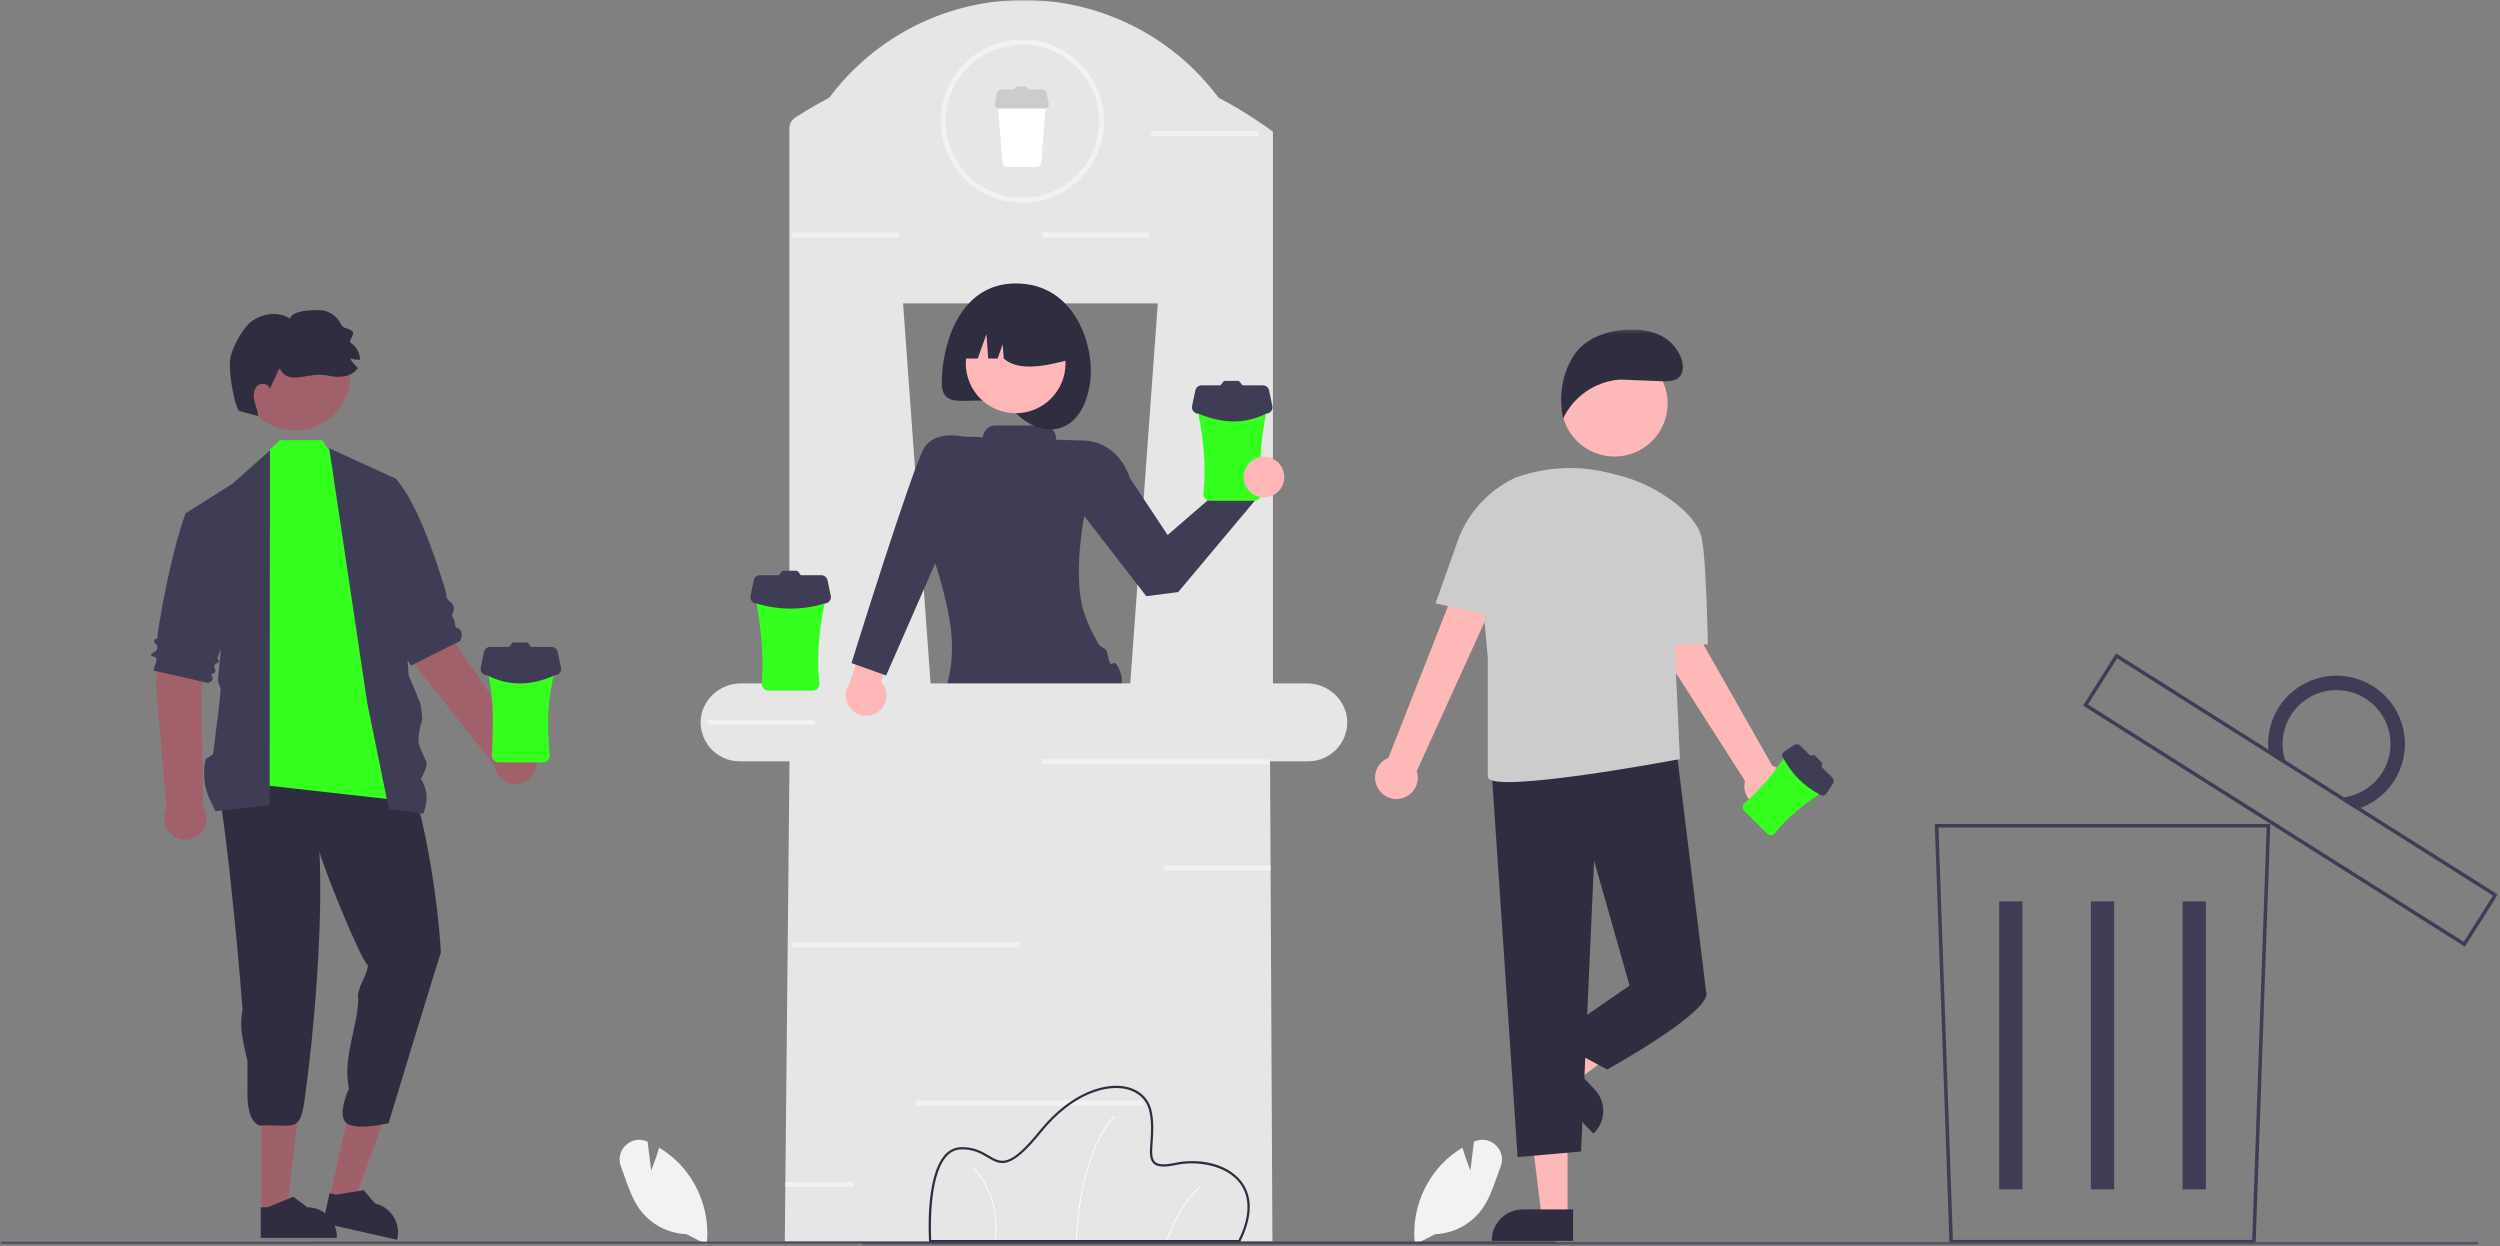 <svg width="700" height="349" viewBox="0 0 700 349" fill="none" xmlns="http://www.w3.org/2000/svg">
<rect x="0" y="0" width="700" height="349" fill="#808080" stroke="none"/>
<g clip-path="url(#clip0_52700_24422)">
<mask id="mask0_52700_24422" style="mask-type:alpha" maskUnits="userSpaceOnUse" x="0" y="0" width="437" height="349">
<path d="M436.031 0H0V348.492H436.031V0Z" fill="white"/>
</mask>
<g mask="url(#mask0_52700_24422)">
<path d="M396.161 348.461L396.135 348.218C395.718 344.132 396.197 340.006 397.538 336.124C398.88 332.242 401.05 328.699 403.9 325.74C405.512 324.094 407.325 322.656 409.296 321.462L409.484 321.347L409.546 321.558C410.283 324.076 411.264 326.617 411.713 327.743L412.706 319.678L412.92 319.585C413.901 319.154 414.99 319.026 416.045 319.219C417.099 319.411 418.072 319.915 418.838 320.665C419.632 321.412 420.185 322.378 420.424 323.441C420.663 324.504 420.578 325.615 420.18 326.629C419.826 327.558 419.485 328.524 419.154 329.458C418.019 332.668 416.845 335.986 414.861 338.702C413.339 340.744 411.379 342.42 409.126 343.608C406.872 344.797 404.381 345.467 401.835 345.571L396.161 348.461Z" fill="#F2F2F2"/>
<path d="M192.205 345.571C189.66 345.467 187.169 344.797 184.915 343.608C182.661 342.42 180.702 340.744 179.18 338.702C177.195 335.986 176.022 332.667 174.886 329.458C174.556 328.524 174.215 327.558 173.86 326.629C173.462 325.615 173.378 324.504 173.617 323.441C173.856 322.378 174.409 321.412 175.203 320.665C175.968 319.915 176.941 319.411 177.996 319.219C179.051 319.026 180.139 319.154 181.121 319.585L181.335 319.678L182.328 327.743C182.777 326.617 183.758 324.076 184.495 321.558L184.557 321.347L184.745 321.462C186.716 322.656 188.529 324.094 190.141 325.74C192.991 328.699 195.161 332.242 196.502 336.124C197.844 340.006 198.322 344.132 197.905 348.218L197.88 348.461L192.205 345.571Z" fill="#F2F2F2"/>
<path d="M127.593 180.317C127.593 180.317 124.957 159.026 119.018 152.539L105.04 157.947L116.077 186.086L138.411 214.233C138.523 215.278 138.91 216.273 139.532 217.12C140.155 217.966 140.99 218.633 141.953 219.052C142.917 219.471 143.973 219.629 145.018 219.508C146.062 219.387 147.055 218.993 147.897 218.365C148.739 217.736 149.399 216.896 149.812 215.93C150.224 214.965 150.373 213.907 150.244 212.864C150.114 211.822 149.711 210.833 149.076 209.997C148.44 209.161 147.594 208.507 146.624 208.104L127.593 180.317Z" fill="#A0616A"/>
<path d="M56.348 192.181C56.348 192.181 65.909 172.973 64.54 164.288L49.895 161.093L43.558 190.644L46.637 226.431C46.154 227.364 45.926 228.407 45.978 229.456C46.029 230.505 46.358 231.521 46.929 232.402C47.501 233.283 48.296 233.998 49.233 234.473C50.17 234.947 51.217 235.166 52.266 235.106C53.315 235.047 54.33 234.71 55.207 234.132C56.084 233.554 56.793 232.754 57.261 231.814C57.728 230.873 57.939 229.826 57.87 228.779C57.802 227.73 57.458 226.719 56.872 225.847L56.348 192.181Z" fill="#A0616A"/>
<path d="M73.261 339.375H80.189L83.484 312.676L73.26 312.676L73.261 339.375Z" fill="#9E616A"/>
<path d="M73.017 346.596L94.321 346.595V346.326C94.321 344.129 93.447 342.021 91.892 340.468C90.337 338.914 88.228 338.041 86.028 338.041L82.137 335.091L74.876 338.041H73.017V346.596Z" fill="#2F2E41"/>
<path d="M92.241 335.458L98.999 336.984L108.104 311.667L98.13 309.416L92.241 335.458Z" fill="#9E616A"/>
<path d="M90.41 342.448L111.19 347.139L111.25 346.876C111.735 344.733 111.347 342.485 110.173 340.627C109 338.77 107.135 337.454 104.99 336.969H104.989L101.844 333.235L94.111 334.514L92.297 334.104L90.41 342.448Z" fill="#2F2E41"/>
<path d="M123.449 266.617C119.334 279.712 108.811 314.471 108.811 314.471C108.811 314.471 99.855 316.705 97.029 314.471C94.203 312.237 97.722 304.777 97.722 304.777C95.859 296.419 100.051 287.971 100.322 279.868C99.758 276.468 102.753 273.548 103.028 270.305C101.047 268.799 91.413 245.17 89.448 238.569C90.458 258.687 88.019 288.85 85.247 308.239C83.934 317.417 82.105 314.735 72.772 315.164C68.61 313.929 69.306 304.777 69.306 304.777V297.16C67.283 288.63 67.256 286.788 67.92 282.618C67.616 278.192 63.803 232.433 60.419 216.946C58.165 204.608 85.799 201.892 93.746 198.951C107.007 192.567 104.769 201.642 111.753 210.002C118.486 224.413 122.453 250.147 123.449 266.617Z" fill="#2F2E41"/>
<path d="M96.844 132.833L90.139 123.258H78.357L67.961 132.952L67.087 219.085L114.132 224.355L96.844 132.833Z" fill="#35FF1F"/>
<path d="M92.182 125.508L110.85 134.044L114.397 189.042C114.397 189.042 117.39 196.106 117.628 196.801C117.879 197.531 118.377 201.133 118.161 201.732C117.499 203.666 117.163 205.695 117.169 207.738C117.33 209.306 119.006 212.104 119.444 213.618C119.746 214.661 117.862 218.125 117.862 218.125C118.635 219.288 119.143 220.607 119.351 221.988C119.558 223.368 119.46 224.778 119.061 226.116L118.555 227.819L108.852 226.435L104.669 205.884L104.227 203.715L103.77 201.471L103.413 199.717L103.095 198.157L102.829 196.849L92.182 125.508Z" fill="#3F3D56"/>
<path d="M99.068 136.814L110.85 134.044C116.535 140.649 121.153 153.676 124.796 165.543C125.055 166.388 124.852 167.555 125.559 168.057C126.844 168.969 127.61 170.071 126.681 171.837C126.326 172.513 127.107 173.29 127.313 173.999C127.487 174.595 127.251 175.587 127.828 175.758C129.476 176.248 129.555 177.657 128.91 179.442L115.049 186.367L114.654 185.729L113.097 183.217L106.397 172.407L99.068 136.814Z" fill="#3F3D56"/>
<path d="M75.585 126.028L65.107 135.429C65.107 135.429 62.656 175.23 61.03 190.427C60.961 191.073 61.863 192.616 61.794 193.262L61.388 197.057L61.083 199.913C60.973 200.94 59.644 211.2 59.644 211.2L57.565 212.585C56.681 216.548 57.175 220.694 58.967 224.338L60.337 227.127L75.504 225.448L75.585 126.028Z" fill="#3F3D56"/>
<path d="M69.337 141.326L65.107 135.429L51.939 143.738C49.033 151.77 45.846 165.783 44.086 177.971C44.046 178.246 44.233 178.711 43.969 178.795C43.02 179.095 42.734 179.571 43.752 180.394C43.87 180.542 43.958 180.711 44.009 180.893C44.061 181.076 44.075 181.266 44.052 181.454C44.028 181.641 43.967 181.822 43.873 181.985C43.778 182.15 43.651 182.292 43.5 182.406C42.384 182.937 41.526 183.46 43.322 183.973C44.586 184.334 43.063 186.542 42.969 187.752L58.217 191.214C59.61 190.813 59.874 189.998 59.132 188.812C60.281 188.466 60.715 187.851 59.912 186.768L60.289 185.779C61.57 185.581 61.552 185.051 60.837 184.342L61.357 182.978L63.761 176.672L69.337 141.326Z" fill="#3F3D56"/>
<path d="M82.584 120.559C91.142 120.559 98.08 113.627 98.08 105.077C98.08 96.526 91.142 89.595 82.584 89.595C74.027 89.595 67.089 96.526 67.089 105.077C67.089 113.627 74.027 120.559 82.584 120.559Z" fill="#A0616A"/>
<path d="M66.893 115.052C66.893 115.052 70.306 115.987 72.292 116.507C72.189 115.031 71.549 113.649 71.224 112.204C70.899 110.76 70.97 109.06 72.044 108.041C73.119 107.021 75.356 107.419 75.529 108.886C76.439 106.944 77.349 104.998 78.262 103.049C80.865 108.401 86.185 103.841 91.987 105.193C94.946 105.89 98.656 105.59 100.219 102.985C99.34 102.248 98.6 101.36 98.033 100.364C98.935 100.628 99.873 100.747 100.812 100.716C100.791 99.784 100.546 98.871 100.097 98.053C99.649 97.235 99.01 96.537 98.236 96.018C97.402 95.473 99.467 93.533 98.739 92.851C97.245 91.457 96.243 92.403 95.36 90.567C94.792 89.431 93.915 88.478 92.83 87.815C91.746 87.153 90.497 86.808 89.226 86.819C86.69 86.879 82.146 86.855 81.163 89.189C78.026 87.138 73.662 87.717 70.597 89.869C68.049 91.65 65.15 97.034 64.51 100.074C63.87 103.113 65.28 112.403 66.893 115.052Z" fill="#2F2E41"/>
<path d="M137.495 183.429C137.23 183.429 136.968 183.484 136.726 183.59C136.483 183.697 136.265 183.852 136.085 184.046C135.906 184.242 135.769 184.471 135.683 184.721C135.596 184.972 135.563 185.237 135.585 185.501C138.512 193.059 138.115 201.809 137.74 211.709C137.783 212.187 138.002 212.632 138.355 212.958C138.709 213.283 139.171 213.465 139.651 213.467H152.02C152.5 213.465 152.962 213.283 153.316 212.958C153.669 212.632 153.888 212.187 153.931 211.709C152.926 202.091 153.468 193.265 156.086 185.501C156.108 185.237 156.075 184.972 155.988 184.721C155.902 184.471 155.765 184.242 155.586 184.046C155.406 183.852 155.188 183.697 154.945 183.59C154.703 183.484 154.441 183.429 154.175 183.429H137.495Z" fill="#35FF1F"/>
<path d="M157.077 186.922L156.154 182.543C156.07 182.145 155.852 181.787 155.535 181.531C155.219 181.274 154.824 181.134 154.417 181.134H148.657C148.634 181.058 148.597 180.986 148.548 180.924L147.908 180.124C147.848 180.049 147.772 179.988 147.684 179.946C147.598 179.905 147.502 179.883 147.406 179.883H143.849C143.752 179.883 143.657 179.905 143.569 179.946C143.483 179.988 143.406 180.049 143.346 180.124L142.706 180.924C142.657 180.986 142.62 181.058 142.598 181.134H137.255C136.847 181.134 136.452 181.274 136.136 181.531C135.82 181.787 135.601 182.145 135.517 182.543L134.595 186.922C134.54 187.18 134.544 187.448 134.607 187.704C134.668 187.961 134.787 188.2 134.953 188.405C135.12 188.61 135.33 188.775 135.569 188.889C135.807 189.002 136.068 189.061 136.332 189.061C142.226 192.082 148.551 192.156 155.34 189.061C155.604 189.061 155.864 189.002 156.103 188.889C156.341 188.775 156.552 188.61 156.718 188.405C156.885 188.2 157.003 187.961 157.066 187.704C157.127 187.448 157.131 187.18 157.077 186.922Z" fill="#3F3D56"/>
<path d="M313.96 189.137C313.657 187.983 312.583 184.46 311.219 186.016C311.016 186.247 310.856 185.505 310.668 185.232C310.343 184.759 310.146 182.744 309.801 182.212C309.101 181.131 308.231 181.45 307.518 180.196C305.481 176.61 303.579 172.515 302.871 169.055C300.701 158.462 303.689 143.976 303.689 143.976L302.722 123.341L295.665 123.104V122.64C295.665 121.709 295.295 120.816 294.635 120.157C293.976 119.499 293.082 119.129 292.15 119.129H278.709C277.816 119.129 276.957 119.469 276.307 120.08C275.656 120.691 275.262 121.527 275.206 122.417L269.671 122.231L260.087 152.656C260.087 152.656 264.56 164.141 266.138 175.287C266.566 178.293 266.669 181.337 266.447 184.365C266.233 187.435 265.631 190.466 264.656 193.385C264.656 193.385 305.316 201.893 313.267 193.984C313.267 193.984 314.502 191.209 313.96 189.137Z" fill="#3F3D56"/>
<path d="M366.022 191.354H356.417V36.867C355.751 36.375 355.079 35.89 354.4 35.412C354.261 35.322 354.129 35.225 353.998 35.135C349.906 32.275 345.634 29.68 341.211 27.366C339.231 24.716 337.063 22.212 334.723 19.874C327.826 12.983 319.524 7.658 310.382 4.26C301.241 0.862 291.474 -0.53 281.747 0.18C272.019 0.891 262.558 3.686 254.008 8.376C245.458 13.066 238.02 19.54 232.198 27.359C229.204 28.924 226.288 30.614 223.451 32.428C223.181 32.601 222.911 32.774 222.647 32.947C222.64 32.954 222.633 32.954 222.626 32.961C222.135 33.282 221.732 33.721 221.454 34.237C221.175 34.754 221.03 35.331 221.032 35.918V191.354H207.379C201.349 191.354 196.144 196.278 196.172 202.302C196.177 203.676 196.442 205.037 196.955 206.312C197.152 206.813 197.391 207.297 197.669 207.759C198.023 208.364 198.433 208.935 198.896 209.462C199.917 210.626 201.176 211.559 202.588 212.198C203.999 212.837 205.531 213.168 207.081 213.167H366.32C369.206 213.163 371.974 212.018 374.018 209.983C376.062 207.947 377.216 205.186 377.229 202.302C377.257 196.278 372.052 191.354 366.022 191.354ZM316.475 191.354H260.565L252.858 84.958H324.182L316.475 191.354Z" fill="#E6E6E6"/>
<path d="M325.49 151.836L349.383 130.567L356.432 134.056L327.775 164.086L325.49 151.836Z" fill="#FFB6B6"/>
<path d="M298.775 125.454L302.722 123.341C302.722 123.341 312.446 122.512 316.414 133.925L326.939 149.808L343.998 135.036L351.39 140.149L329.891 165.785L320.952 166.927L301.618 141.929L298.775 125.454Z" fill="#3F3D56"/>
<path d="M305.208 107.198C303.051 121.807 292.314 123.346 284.454 115.72C276.23 107.741 263.699 117.238 263.699 107.198C263.699 97.157 268.238 79.359 284.454 79.359C301.228 79.359 306.676 97.265 305.208 107.198Z" fill="#2F2E41"/>
<path d="M284.384 115.703C292.097 115.703 298.35 109.456 298.35 101.749C298.35 94.043 292.097 87.796 284.384 87.796C276.671 87.796 270.418 94.043 270.418 101.749C270.418 109.456 276.671 115.703 284.384 115.703Z" fill="#FFB6B6"/>
<path d="M268.248 100.38H273.771L276.208 93.563L276.695 100.38H279.336L280.757 96.404L281.042 100.38C285.07 104.019 292.528 102.688 300.66 100.38C300.66 98.441 300.277 96.52 299.534 94.728C298.791 92.936 297.702 91.308 296.329 89.936C294.956 88.564 293.326 87.476 291.533 86.734C289.739 85.992 287.816 85.61 285.875 85.61H283.032C281.09 85.61 279.168 85.992 277.375 86.734C275.58 87.476 273.951 88.564 272.578 89.936C271.205 91.308 270.116 92.936 269.373 94.728C268.63 96.52 268.248 98.441 268.248 100.38Z" fill="#2F2E41"/>
<path d="M242.553 200.424C243.658 200.421 244.739 200.096 245.662 199.489C246.585 198.881 247.311 198.018 247.75 197.004C248.189 195.991 248.323 194.872 248.135 193.784C247.947 192.696 247.445 191.686 246.691 190.878L254.465 170.367L256.057 163.511C255.175 162.957 254.178 162.612 253.141 162.5C252.105 162.388 251.057 162.512 250.077 162.865C249.096 163.217 248.208 163.788 247.481 164.533C246.753 165.279 246.205 166.18 245.878 167.169L237.779 191.627C237.215 192.485 236.894 193.48 236.85 194.506C236.807 195.531 237.043 196.55 237.533 197.452C238.022 198.355 238.748 199.108 239.632 199.631C240.516 200.154 241.526 200.429 242.553 200.424Z" fill="#FFB6B6"/>
<path d="M336.683 110.185C336.419 110.185 336.157 110.24 335.913 110.346C335.671 110.452 335.453 110.608 335.274 110.803C335.094 110.997 334.957 111.227 334.87 111.478C334.784 111.728 334.751 111.993 334.772 112.258C336.924 121.527 337.836 130.336 336.929 138.465C336.97 138.943 337.19 139.389 337.543 139.714C337.896 140.039 338.358 140.22 338.839 140.223H351.207C351.688 140.22 352.15 140.039 352.504 139.714C352.857 139.389 353.076 138.943 353.118 138.465C352.43 129.67 353.157 120.822 355.274 112.258C355.296 111.993 355.262 111.728 355.176 111.478C355.09 111.227 354.953 110.997 354.774 110.803C354.594 110.608 354.376 110.452 354.133 110.346C353.891 110.24 353.628 110.185 353.363 110.185H336.683Z" fill="#35FF1F"/>
<path d="M356.265 113.678L355.341 109.299C355.258 108.9 355.039 108.543 354.723 108.287C354.406 108.031 354.012 107.89 353.605 107.89H347.844C347.822 107.814 347.785 107.743 347.736 107.68L347.096 106.881C347.036 106.805 346.959 106.744 346.872 106.703C346.785 106.66 346.69 106.639 346.593 106.639H343.036C342.94 106.639 342.845 106.66 342.757 106.703C342.67 106.744 342.594 106.805 342.533 106.881L341.893 107.68C341.845 107.743 341.808 107.814 341.785 107.89H336.442C336.035 107.89 335.64 108.031 335.323 108.287C335.007 108.543 334.789 108.9 334.705 109.299L333.782 113.678C333.728 113.936 333.732 114.203 333.794 114.46C333.856 114.716 333.975 114.956 334.141 115.161C334.307 115.366 334.517 115.531 334.756 115.645C334.994 115.759 335.256 115.817 335.52 115.817C341.891 118.471 348.234 118.994 354.527 115.817C354.791 115.817 355.052 115.759 355.291 115.645C355.529 115.531 355.739 115.366 355.906 115.161C356.072 114.956 356.191 114.716 356.253 114.46C356.315 114.203 356.319 113.936 356.265 113.678Z" fill="#3F3D56"/>
<path d="M280.524 26.612C280.347 26.612 280.17 26.649 280.008 26.72C279.845 26.792 279.699 26.896 279.579 27.026C279.459 27.157 279.367 27.311 279.309 27.478C279.251 27.646 279.229 27.824 279.244 28.001L280.688 45.563C280.717 45.883 280.863 46.182 281.1 46.4C281.337 46.618 281.647 46.739 281.968 46.741H290.257C290.578 46.739 290.888 46.618 291.125 46.4C291.362 46.182 291.509 45.883 291.537 45.563L292.982 28.001C292.996 27.824 292.974 27.646 292.916 27.478C292.858 27.311 292.766 27.157 292.646 27.026C292.526 26.896 292.38 26.792 292.217 26.72C292.055 26.649 291.879 26.612 291.701 26.612H280.524Z" fill="white"/>
<path d="M293.645 28.953L293.027 26.018C292.971 25.752 292.825 25.512 292.612 25.34C292.4 25.169 292.136 25.075 291.863 25.075H288.003C287.988 25.024 287.963 24.976 287.93 24.933L287.501 24.398C287.461 24.347 287.41 24.307 287.351 24.279C287.293 24.251 287.229 24.236 287.164 24.236H284.781C284.716 24.236 284.653 24.251 284.594 24.279C284.536 24.307 284.485 24.347 284.444 24.398L284.015 24.933C283.982 24.976 283.958 25.024 283.943 25.075H280.362C280.089 25.075 279.825 25.169 279.613 25.34C279.401 25.512 279.254 25.752 279.198 26.018L278.58 28.953C278.544 29.126 278.546 29.305 278.587 29.477C278.629 29.649 278.709 29.809 278.82 29.947C278.932 30.084 279.073 30.195 279.233 30.271C279.392 30.347 279.567 30.387 279.744 30.387H292.481C292.658 30.387 292.833 30.347 292.993 30.271C293.152 30.195 293.294 30.084 293.405 29.947C293.516 29.809 293.596 29.649 293.637 29.477C293.679 29.305 293.682 29.126 293.645 28.953Z" fill="#CCCCCC"/>
<path d="M286.278 56.782C281.754 56.782 277.332 55.441 273.571 52.931C269.81 50.42 266.879 46.851 265.147 42.675C263.416 38.5 262.964 33.905 263.846 29.473C264.728 25.04 266.906 20.968 270.105 17.772C273.304 14.576 277.379 12.4 281.816 11.518C286.252 10.637 290.851 11.089 295.03 12.819C299.209 14.548 302.781 17.477 305.294 21.235C307.807 24.993 309.149 29.411 309.149 33.931C309.142 39.989 306.73 45.797 302.442 50.081C298.155 54.365 292.341 56.775 286.278 56.782ZM286.278 12.464C282.029 12.464 277.874 13.723 274.341 16.082C270.808 18.441 268.054 21.793 266.428 25.716C264.802 29.638 264.376 33.954 265.206 38.118C266.035 42.282 268.081 46.107 271.086 49.109C274.09 52.112 277.919 54.156 282.086 54.984C286.254 55.813 290.574 55.388 294.5 53.763C298.426 52.138 301.781 49.387 304.142 45.857C306.503 42.327 307.763 38.176 307.763 33.931C307.757 28.239 305.49 22.783 301.463 18.759C297.435 14.734 291.974 12.471 286.278 12.464Z" fill="#F2F2F2"/>
<path d="M356.278 347.615H219.743L219.896 331.766L219.909 330.388L221.129 206.353H355.585L355.758 242.185L355.765 243.564L356.278 347.615Z" fill="#E6E6E6"/>
<path d="M435.116 348.229L0.823 348.308C0.604 348.308 0.395 348.275 0.241 348.217C0.087 348.16 0 348.082 0 348.001C0 347.92 0.087 347.841 0.241 347.784C0.395 347.727 0.604 347.695 0.823 347.694L435.116 347.615C435.334 347.615 435.544 347.648 435.699 347.705C435.854 347.763 435.941 347.84 435.941 347.922C435.941 348.003 435.854 348.081 435.699 348.139C435.544 348.196 435.334 348.229 435.116 348.229Z" fill="#3F3D56"/>
<path d="M213.04 163.348C212.775 163.347 212.513 163.403 212.271 163.509C212.028 163.615 211.81 163.77 211.63 163.965C211.451 164.16 211.313 164.389 211.227 164.64C211.141 164.891 211.108 165.156 211.13 165.42C213.088 174.639 213.948 183.431 213.285 191.627C213.327 192.106 213.546 192.551 213.9 192.876C214.253 193.201 214.716 193.383 215.196 193.385H227.564C228.045 193.383 228.507 193.201 228.861 192.876C229.214 192.551 229.433 192.106 229.475 191.627C228.476 183.359 229.532 174.531 231.631 165.42C231.653 165.156 231.62 164.891 231.533 164.64C231.447 164.389 231.31 164.16 231.13 163.965C230.951 163.77 230.732 163.615 230.49 163.509C230.247 163.403 229.985 163.347 229.72 163.348H213.04Z" fill="#35FF1F"/>
<path d="M232.621 166.841L231.699 162.462C231.615 162.063 231.397 161.706 231.08 161.449C230.764 161.193 230.369 161.053 229.961 161.053H224.201C224.178 160.977 224.141 160.905 224.093 160.843L223.453 160.043C223.392 159.967 223.316 159.906 223.229 159.865C223.141 159.823 223.046 159.801 222.95 159.801H219.393C219.296 159.801 219.201 159.823 219.114 159.865C219.027 159.906 218.95 159.967 218.89 160.043L218.25 160.843C218.201 160.905 218.164 160.977 218.142 161.053H212.799C212.392 161.053 211.997 161.193 211.681 161.449C211.364 161.706 211.146 162.063 211.062 162.462L210.139 166.841C210.085 167.099 210.089 167.366 210.15 167.622C210.213 167.879 210.331 168.119 210.498 168.324C210.664 168.529 210.874 168.694 211.113 168.807C211.352 168.921 211.612 168.98 211.876 168.98C218.068 170.891 224.692 170.891 230.884 168.98C231.148 168.98 231.409 168.921 231.647 168.807C231.886 168.694 232.097 168.529 232.263 168.324C232.429 168.119 232.548 167.879 232.609 167.622C232.672 167.366 232.676 167.099 232.621 166.841Z" fill="#3F3D56"/>
<path d="M285.377 263.827H221.822V265.212H285.377V263.827Z" fill="#F2F2F2"/>
<path d="M355.377 212.585H291.822V213.97H355.377V212.585Z" fill="#F2F2F2"/>
<path d="M320.031 308.145H256.476V309.53H320.031V308.145Z" fill="#F2F2F2"/>
<path d="M355.765 243.746H325.783V242.361H355.758L355.765 243.746Z" fill="#F2F2F2"/>
<path d="M228.24 202.891H198.258V201.506H228.233L228.24 202.891Z" fill="#F2F2F2"/>
<path d="M251.804 66.476H221.822V65.091H251.798L251.804 66.476Z" fill="#F2F2F2"/>
<path d="M352.3 38.085H322.317V36.7H352.293L352.3 38.085Z" fill="#F2F2F2"/>
<path d="M321.804 66.476H291.822V65.091H321.798L321.804 66.476Z" fill="#F2F2F2"/>
<path d="M238.941 330.996V332.381H219.896L219.91 330.996H238.941Z" fill="#F2F2F2"/>
<path d="M353.914 139.261C357.054 139.261 359.6 136.718 359.6 133.58C359.6 130.442 357.054 127.899 353.914 127.899C350.773 127.899 348.227 130.442 348.227 133.58C348.227 136.718 350.773 139.261 353.914 139.261Z" fill="#FFB6B6"/>
<path d="M272.05 126.022L269.671 122.231C269.671 122.231 261.932 120.319 258.746 125.443C255.56 130.567 238.415 185.674 238.415 185.674L248.118 189.137L266.831 146.373L272.05 126.022Z" fill="#3F3D56"/>
</g>
<mask id="mask1_52700_24422" style="mask-type:alpha" maskUnits="userSpaceOnUse" x="241" y="92" width="459" height="257">
<path d="M699.398 92.281H241.279V348.492H699.398V92.281Z" fill="white"/>
</mask>
<g mask="url(#mask1_52700_24422)">
<path d="M337.69 347.516H267.701C267.701 347.516 266.283 326.724 274.676 326.488C283.07 326.251 282.124 335.703 292.646 322.707C303.169 309.713 315.937 310.422 317.592 318.1C319.247 325.78 314.4 331.922 323.267 330.032C332.133 328.142 344.902 333.103 337.69 347.516Z" fill="#E6E6E6"/>
<path d="M301.515 347.521L301.279 347.512C301.83 333.823 304.698 325.028 307.008 320.059C309.516 314.666 311.933 312.482 311.957 312.46L312.115 312.637C312.091 312.658 309.702 314.82 307.215 320.178C304.917 325.124 302.064 333.884 301.515 347.521Z" fill="white"/>
<path d="M326.845 347.549L326.618 347.482C328.378 341.681 331.551 336.406 335.853 332.131L336.012 332.306C331.742 336.552 328.592 341.789 326.845 347.549Z" fill="white"/>
<path d="M278.725 347.532L278.491 347.5C279.254 342.368 278.447 337.125 276.175 332.459C275.243 330.502 274.01 328.704 272.521 327.129L272.685 326.958C274.194 328.552 275.444 330.373 276.389 332.354C278.681 337.063 279.495 342.353 278.725 347.532Z" fill="white"/>
<path d="M347.189 347.832H260.153L260.133 347.537C260.083 346.805 258.973 329.517 264.578 323.348C265.134 322.697 265.821 322.169 266.594 321.798C267.366 321.428 268.208 321.223 269.065 321.197C272.719 321.093 275.015 322.461 276.867 323.558C280.358 325.628 282.664 326.995 291.05 316.639C300.132 305.421 309.934 303.007 315.568 304.349C319.208 305.217 321.716 307.668 322.451 311.075C323.148 314.3 322.924 317.331 322.746 319.767C322.556 322.373 322.405 324.431 323.477 325.364C324.373 326.142 326.156 326.212 329.092 325.586C335.066 324.313 343.403 325.402 347.587 330.805C349.838 333.711 351.611 338.994 347.277 347.657L347.189 347.832ZM260.746 347.2H346.797C350.028 340.651 350.129 335.119 347.086 331.192C343.248 326.236 335.195 324.932 329.224 326.205C326.033 326.885 324.132 326.773 323.061 325.841C321.751 324.701 321.912 322.503 322.116 319.723C322.29 317.328 322.508 314.346 321.832 311.209C321.151 308.05 318.814 305.775 315.42 304.966C309.965 303.666 300.436 306.049 291.54 317.038C282.812 327.818 280.182 326.26 276.544 324.102C274.669 322.99 272.54 321.73 269.082 321.829C268.311 321.853 267.553 322.039 266.858 322.374C266.163 322.709 265.546 323.185 265.046 323.773C260.01 329.317 260.624 344.863 260.747 347.2H260.746Z" fill="#2F2E41"/>
<path d="M631.577 348.183H545.849L545.833 347.703L541.74 230.722H635.686L631.577 348.183ZM546.811 347.189H630.615L634.656 231.717H542.77L546.811 347.189Z" fill="#3F3D56"/>
<path d="M566.299 252.396H559.778V333.026H566.299V252.396Z" fill="#3F3D56"/>
<path d="M591.973 252.396H585.452V333.026H591.973V252.396Z" fill="#3F3D56"/>
<path d="M617.647 252.396H611.126V333.026H617.647V252.396Z" fill="#3F3D56"/>
<path d="M690.162 265.073L689.74 264.808L583.256 197.566L592.493 182.961L592.914 183.226L699.397 250.468L690.162 265.073ZM584.63 197.256L689.851 263.701L698.025 250.778L592.803 184.333L584.63 197.256Z" fill="#3F3D56"/>
<path d="M664.452 192.146C661.356 190.189 657.764 189.16 654.101 189.182C650.439 189.203 646.859 190.274 643.786 192.267C640.715 194.261 638.279 197.094 636.77 200.429C635.261 203.763 634.741 207.461 635.271 211.083L640.349 214.289C639.073 211.329 638.779 208.037 639.51 204.898C640.241 201.758 641.959 198.935 644.412 196.842C646.865 194.748 649.924 193.494 653.142 193.264C656.36 193.034 659.567 193.838 662.293 195.561C665.02 197.283 667.123 199.833 668.295 202.836C669.467 205.839 669.646 209.139 668.806 212.251C667.965 215.364 666.149 218.125 663.625 220.131C661.1 222.138 657.999 223.284 654.775 223.402L659.852 226.608C663.354 225.534 666.474 223.479 668.842 220.686C671.209 217.893 672.726 214.48 673.21 210.852C673.695 207.224 673.128 203.534 671.576 200.217C670.025 196.902 667.554 194.101 664.457 192.146H664.452Z" fill="#3F3D56"/>
<path d="M693.852 347.799H241.279V348.492H693.852V347.799Z" fill="#3F3D56"/>
<path d="M438.921 340.709H431.671L428.22 312.767H438.922L438.921 340.709Z" fill="#FEB8B8"/>
<path d="M417.689 347.434H440.473V338.638H426.37C424.068 338.638 421.859 339.552 420.231 341.179C418.603 342.805 417.689 345.012 417.689 347.312V347.434Z" fill="#2F2E41"/>
<path d="M436.372 297.412L441.373 302.656L463.999 285.88L456.618 278.139L436.372 297.412Z" fill="#FEB8B8"/>
<path d="M446.525 305.059L436.794 294.857L430.42 300.926L446.141 317.409L446.23 317.325C447.055 316.539 447.717 315.599 448.179 314.556C448.64 313.515 448.892 312.392 448.92 311.253C448.947 310.114 448.75 308.981 448.339 307.918C447.928 306.856 447.312 305.884 446.525 305.059Z" fill="#2F2E41"/>
<path d="M385.911 220.861C385.452 220.123 385.161 219.294 385.057 218.432C384.954 217.57 385.041 216.695 385.312 215.87C385.583 215.045 386.032 214.289 386.627 213.656C387.222 213.023 387.949 212.528 388.756 212.206L417.219 139.719L428.314 146.358L396.695 215.895C397.147 217.287 397.072 218.795 396.485 220.135C395.898 221.475 394.84 222.553 393.511 223.165C392.181 223.778 390.673 223.881 389.273 223.456C387.872 223.031 386.676 222.108 385.911 220.861Z" fill="#FEB8B8"/>
<path d="M493.948 226.056C493.081 225.994 492.237 225.743 491.477 225.32C490.718 224.897 490.061 224.313 489.551 223.609C489.042 222.904 488.694 222.097 488.531 221.244C488.368 220.39 488.394 219.511 488.607 218.669L446.617 153.076L458.51 148.002L496.26 214.418C497.654 214.869 498.834 215.815 499.577 217.077C500.318 218.34 500.571 219.831 500.286 221.266C500 222.702 499.197 223.983 498.028 224.867C496.861 225.75 495.408 226.174 493.948 226.058V226.056Z" fill="#FEB8B8"/>
<path d="M417.499 213.603L424.932 323.984L442.694 322.419L446.351 240.981L456.276 275.957L477.696 277.522L469.218 208.382L417.499 213.603Z" fill="#2F2E41"/>
<path d="M459.411 270.737L456.275 275.956L434.336 291.095L450.008 299.447C450.008 299.447 480.309 282.743 477.696 277.523L459.411 270.737Z" fill="#2F2E41"/>
<path d="M401.945 168.942L408.128 151.533C409.504 147.66 411.635 144.097 414.398 141.051C417.16 138.006 420.499 135.538 424.223 133.791C432.591 130.71 441.694 130.212 450.349 132.362L452.599 132.921C458.599 134.373 464.22 137.086 469.09 140.879C472.9 143.88 476.328 147.68 476.633 151.768C476.635 151.777 476.637 151.785 476.64 151.794C477.696 156.416 478.218 180.428 478.218 180.428H468.909L470.382 212.793L470.263 212.559C470.263 212.559 416.573 222.712 416.573 217.491V184.081L415.473 171.984L401.945 168.942Z" fill="#CCCCCC"/>
<path d="M452.06 127.837C460.277 127.837 466.938 121.181 466.938 112.97C466.938 104.759 460.277 98.103 452.06 98.103C443.842 98.103 437.181 104.759 437.181 112.97C437.181 121.181 443.842 127.837 452.06 127.837Z" fill="#FEB8B8"/>
<path d="M454.288 106.302L465.841 106.765C467.294 106.761 468.881 106.71 469.988 105.771C471.656 104.353 471.377 101.679 470.484 99.682C467.995 94.119 462.443 92.127 456.347 92.29C450.25 92.454 443.862 94.519 440.579 99.652C437.296 104.785 436.409 111.268 437.645 117.233C439.075 114.2 441.276 111.594 444.028 109.677C446.78 107.759 449.988 106.596 453.33 106.304L454.288 106.302Z" fill="#2F2E41"/>
<path d="M502.988 210.083C502.849 209.944 502.683 209.836 502.5 209.764C502.317 209.693 502.121 209.66 501.925 209.668C501.729 209.676 501.537 209.725 501.36 209.811C501.183 209.897 501.027 210.018 500.9 210.169C497.091 216.025 492.932 221.083 488.285 225.032C488.056 225.304 487.937 225.652 487.952 226.007C487.966 226.363 488.113 226.7 488.364 226.953L494.845 233.429C495.098 233.68 495.436 233.827 495.791 233.841C496.147 233.856 496.495 233.737 496.768 233.508C500.581 228.652 505.764 224.579 511.642 220.902C511.792 220.776 511.914 220.619 512 220.443C512.087 220.267 512.135 220.074 512.143 219.878C512.151 219.682 512.119 219.486 512.047 219.304C511.976 219.121 511.867 218.955 511.728 218.816L502.988 210.083Z" fill="#35FF1F"/>
<path d="M511.416 222.166L513.229 219.388C513.394 219.135 513.467 218.834 513.436 218.534C513.405 218.234 513.271 217.954 513.058 217.741L510.039 214.724C510.068 214.672 510.086 214.616 510.093 214.557L510.177 213.803C510.185 213.732 510.176 213.66 510.153 213.593C510.129 213.525 510.091 213.464 510.04 213.414L508.176 211.551C508.126 211.5 508.065 211.462 507.997 211.439C507.93 211.414 507.857 211.407 507.786 211.414L507.032 211.498C506.973 211.506 506.916 211.524 506.864 211.552L504.065 208.755C503.852 208.541 503.571 208.408 503.271 208.377C502.971 208.345 502.668 208.418 502.416 208.583L499.636 210.395C499.472 210.502 499.333 210.644 499.232 210.811C499.13 210.977 499.066 211.165 499.046 211.36C499.026 211.554 499.049 211.751 499.114 211.935C499.18 212.119 499.286 212.287 499.424 212.425C501.666 216.669 505.137 220.137 509.384 222.377C509.522 222.516 509.69 222.622 509.874 222.687C510.059 222.753 510.255 222.776 510.45 222.756C510.645 222.735 510.833 222.672 511 222.57C511.167 222.468 511.309 222.33 511.416 222.166Z" fill="#3F3D56"/>
</g>
</g>
<defs>
<clipPath id="clip0_52700_24422">
<rect width="700" height="349" fill="white"/>
</clipPath>
</defs>
</svg>

